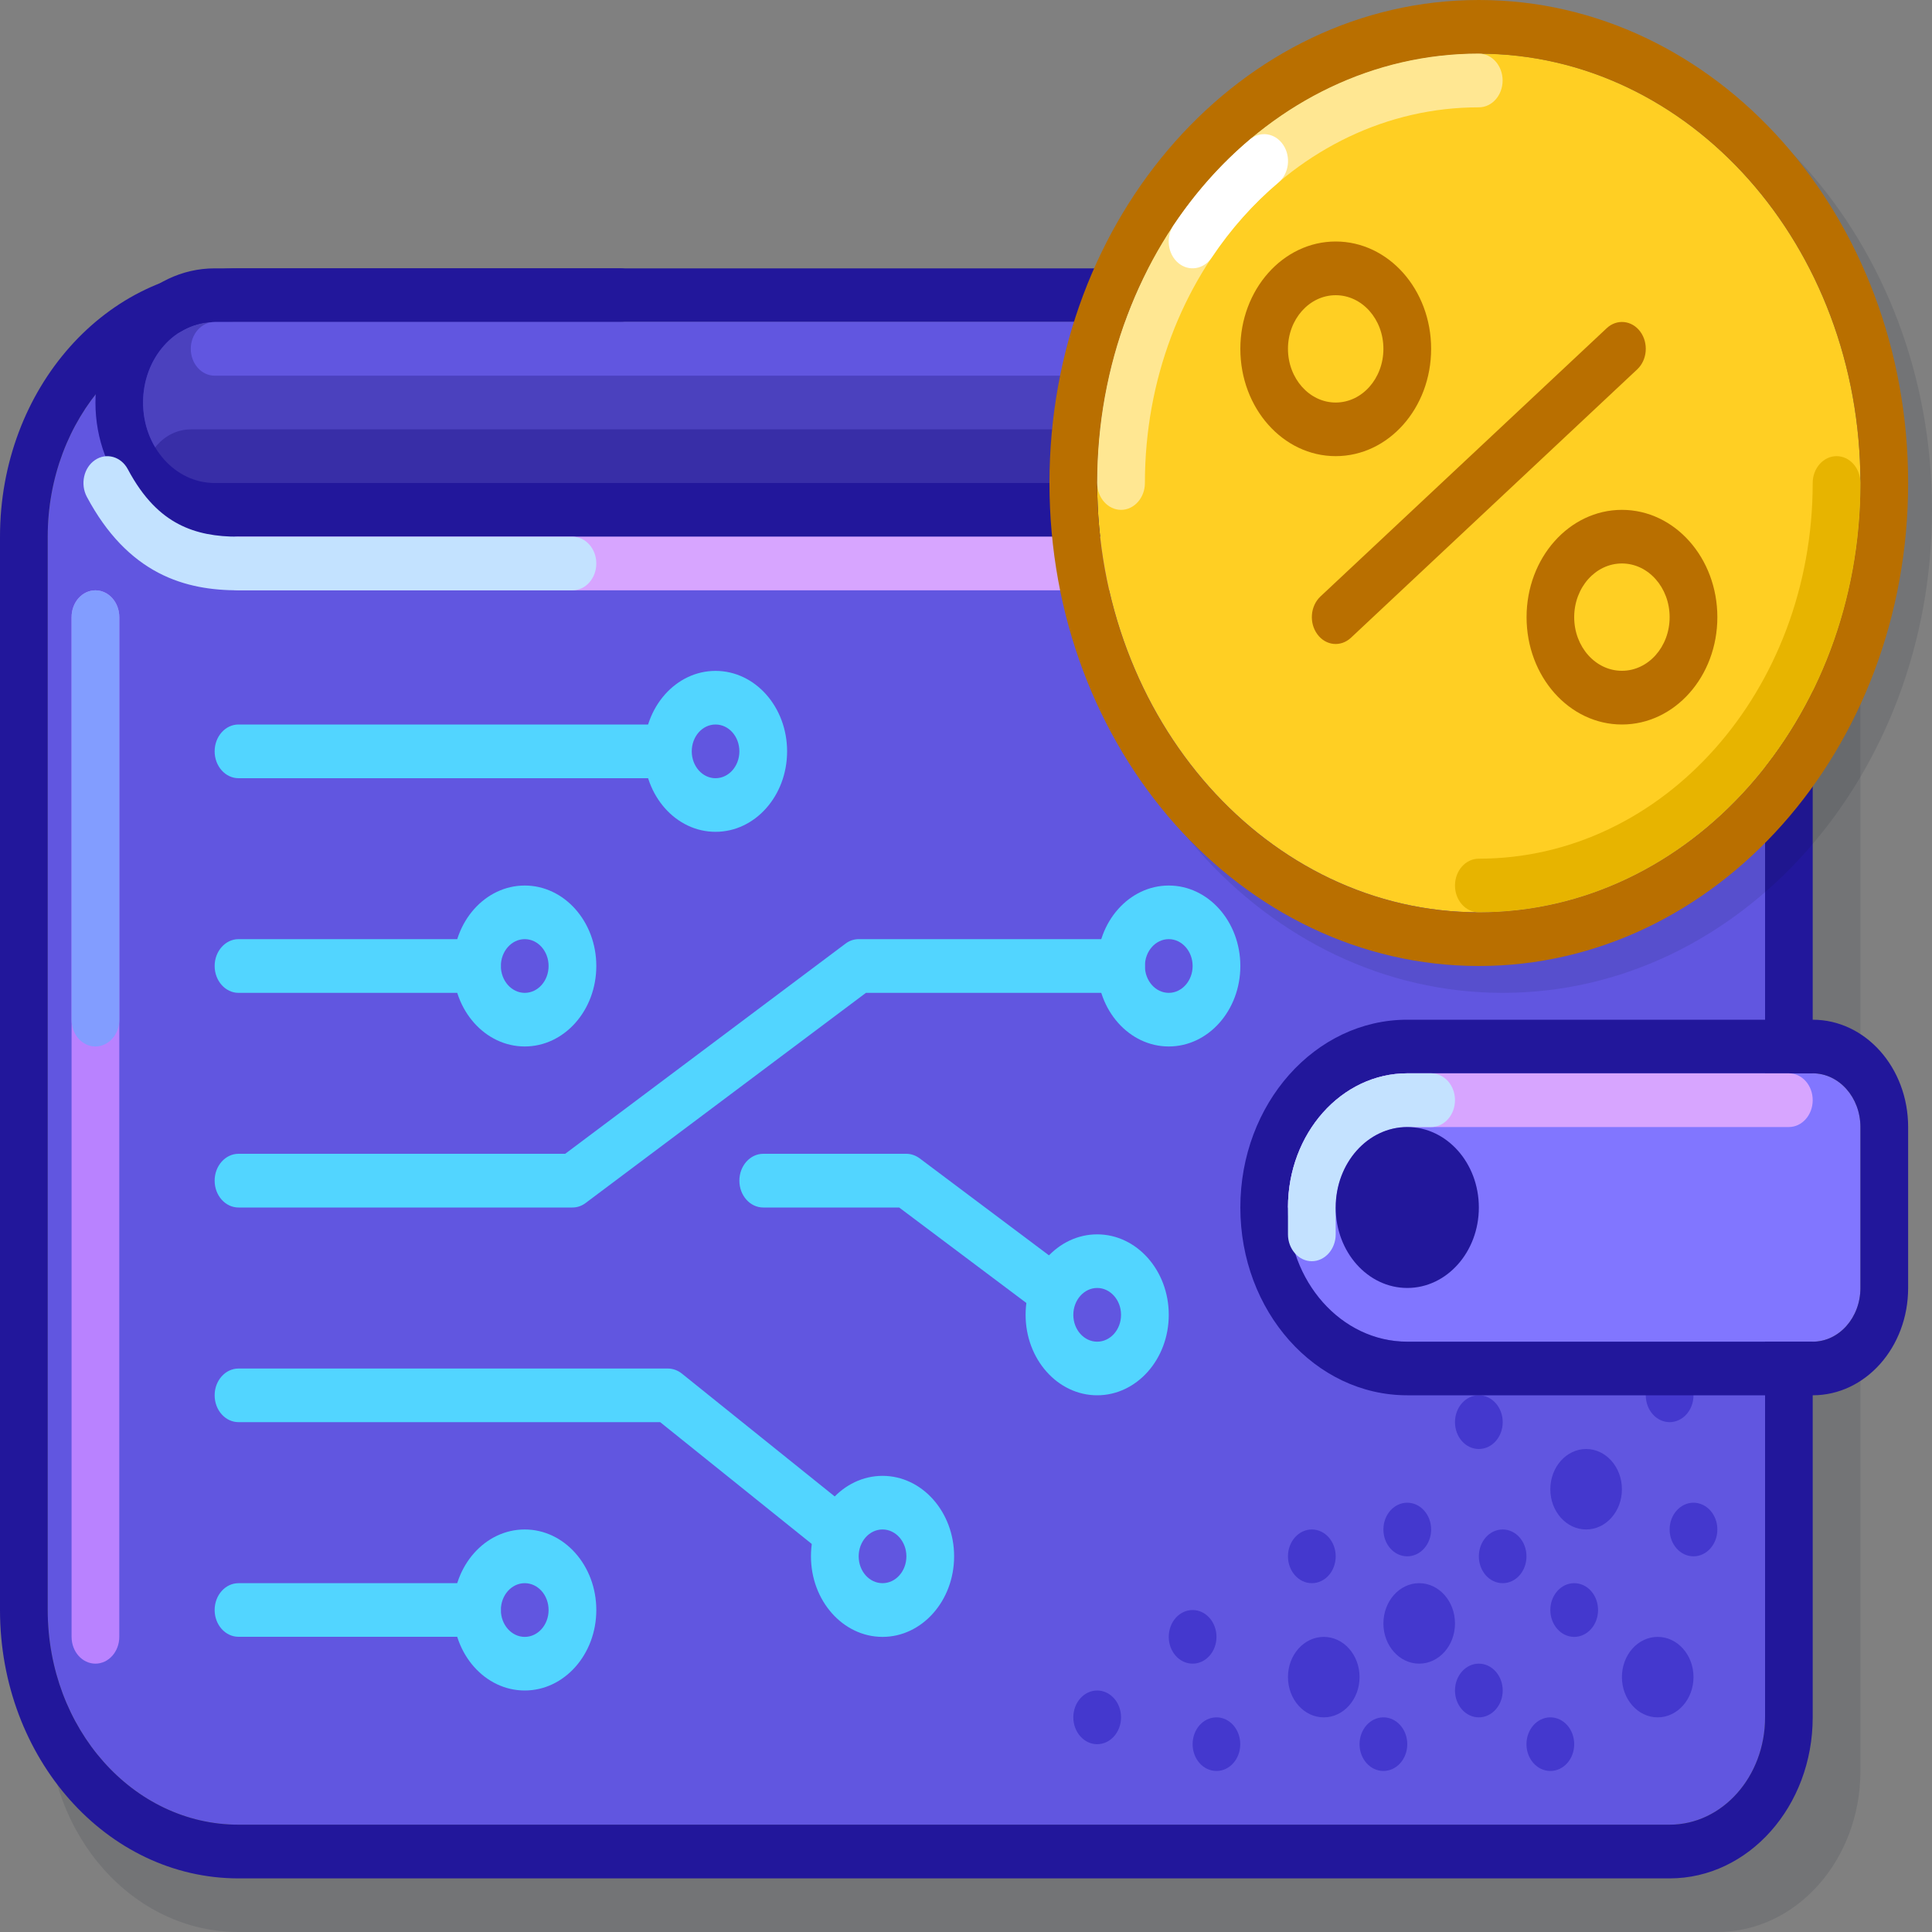 <svg width="20" height="20" viewBox="0 0 20 20" fill="none" xmlns="http://www.w3.org/2000/svg">
<rect x="0" y="0" width="20" height="20" fill="#808080" stroke="none"/>
<path d="M0.494 6.667C0.494 5.746 1.157 5 1.975 5H17.778C18.596 5 19.259 5.746 19.259 6.667V18.333C19.259 19.254 18.596 20 17.778 20H2.469C1.378 20 0.494 19.005 0.494 17.778V6.667Z" fill="#021024" fill-opacity="0.1"/>
<path fill-rule="evenodd" clip-rule="evenodd" d="M2.469 3.333C1.378 3.333 0.494 4.328 0.494 5.556V6.667V7.222V16.667C0.494 17.894 1.378 18.889 2.469 18.889H17.284C17.829 18.889 18.272 18.391 18.272 17.778V6.667C18.272 6.053 17.829 5.556 17.284 5.556V4.444C17.284 3.831 16.842 3.333 16.296 3.333H2.469Z" fill="#6156E0"/>
<path fill-rule="evenodd" clip-rule="evenodd" d="M0 5.556C0 4.021 1.105 2.778 2.469 2.778H16.296C17.114 2.778 17.778 3.524 17.778 4.444V5.095C18.353 5.324 18.765 5.941 18.765 6.667V17.778C18.765 18.698 18.102 19.445 17.284 19.445H2.469C1.105 19.445 0 18.201 0 16.667V5.556ZM17.284 5.556C17.829 5.556 18.272 6.053 18.272 6.667V17.778C18.272 18.392 17.829 18.889 17.284 18.889H2.469C1.378 18.889 0.494 17.894 0.494 16.667V5.556C0.494 4.328 1.378 3.333 2.469 3.333H16.296C16.842 3.333 17.284 3.831 17.284 4.444V5.556Z" fill="#22179B"/>
<path fill-rule="evenodd" clip-rule="evenodd" d="M0.988 6.111C1.124 6.111 1.235 6.235 1.235 6.389V16.944C1.235 17.098 1.124 17.222 0.988 17.222C0.851 17.222 0.741 17.098 0.741 16.944V6.389C0.741 6.235 0.851 6.111 0.988 6.111Z" fill="#B982FF"/>
<path fill-rule="evenodd" clip-rule="evenodd" d="M0.988 6.111C1.124 6.111 1.235 6.235 1.235 6.389V10.556C1.235 10.709 1.124 10.833 0.988 10.833C0.851 10.833 0.741 10.709 0.741 10.556V6.389C0.741 6.235 0.851 6.111 0.988 6.111Z" fill="#829DFF"/>
<path fill-rule="evenodd" clip-rule="evenodd" d="M2.222 7.778C2.222 7.624 2.333 7.5 2.469 7.5H6.914C7.05 7.5 7.16 7.624 7.16 7.778C7.16 7.931 7.05 8.056 6.914 8.056H2.469C2.333 8.056 2.222 7.931 2.222 7.778ZM2.222 10C2.222 9.847 2.333 9.722 2.469 9.722H4.938C5.075 9.722 5.185 9.847 5.185 10C5.185 10.153 5.075 10.278 4.938 10.278H2.469C2.333 10.278 2.222 10.153 2.222 10ZM2.222 16.667C2.222 16.513 2.333 16.389 2.469 16.389H4.938C5.075 16.389 5.185 16.513 5.185 16.667C5.185 16.82 5.075 16.944 4.938 16.944H2.469C2.333 16.944 2.222 16.82 2.222 16.667ZM7.654 12.222C7.654 12.069 7.765 11.944 7.901 11.944H9.383C9.431 11.944 9.479 11.961 9.52 11.991L11.001 13.102C11.115 13.187 11.145 13.36 11.07 13.487C10.994 13.615 10.841 13.65 10.727 13.565L9.308 12.5H7.901C7.765 12.5 7.654 12.376 7.654 12.222ZM2.222 14.444C2.222 14.291 2.333 14.167 2.469 14.167H6.914C6.965 14.167 7.015 14.185 7.057 14.218L8.785 15.607C8.896 15.697 8.922 15.87 8.843 15.995C8.764 16.12 8.609 16.148 8.498 16.059L6.834 14.722H2.469C2.333 14.722 2.222 14.598 2.222 14.444ZM8.752 9.769C8.792 9.738 8.84 9.722 8.889 9.722H11.605C11.741 9.722 11.852 9.847 11.852 10C11.852 10.153 11.741 10.278 11.605 10.278H8.964L6.063 12.453C6.022 12.484 5.975 12.5 5.926 12.5H2.469C2.333 12.5 2.222 12.376 2.222 12.222C2.222 12.069 2.333 11.944 2.469 11.944H5.851L8.752 9.769Z" fill="#52D5FF"/>
<path fill-rule="evenodd" clip-rule="evenodd" d="M12.099 10.833C12.508 10.833 12.84 10.46 12.84 10C12.84 9.54 12.508 9.167 12.099 9.167C11.69 9.167 11.358 9.54 11.358 10C11.358 10.46 11.69 10.833 12.099 10.833ZM12.099 10.278C12.235 10.278 12.346 10.153 12.346 10C12.346 9.847 12.235 9.722 12.099 9.722C11.962 9.722 11.852 9.847 11.852 10C11.852 10.153 11.962 10.278 12.099 10.278ZM11.358 14.444C11.767 14.444 12.099 14.071 12.099 13.611C12.099 13.151 11.767 12.778 11.358 12.778C10.949 12.778 10.617 13.151 10.617 13.611C10.617 14.071 10.949 14.444 11.358 14.444ZM11.358 13.889C11.494 13.889 11.605 13.765 11.605 13.611C11.605 13.458 11.494 13.333 11.358 13.333C11.222 13.333 11.111 13.458 11.111 13.611C11.111 13.765 11.222 13.889 11.358 13.889ZM9.136 16.945C9.545 16.945 9.877 16.571 9.877 16.111C9.877 15.651 9.545 15.278 9.136 15.278C8.727 15.278 8.395 15.651 8.395 16.111C8.395 16.571 8.727 16.945 9.136 16.945ZM9.136 16.389C9.272 16.389 9.383 16.265 9.383 16.111C9.383 15.958 9.272 15.833 9.136 15.833C8.999 15.833 8.889 15.958 8.889 16.111C8.889 16.265 8.999 16.389 9.136 16.389ZM5.432 10.833C5.841 10.833 6.173 10.46 6.173 10C6.173 9.54 5.841 9.167 5.432 9.167C5.023 9.167 4.691 9.54 4.691 10C4.691 10.46 5.023 10.833 5.432 10.833ZM5.432 10.278C5.569 10.278 5.679 10.153 5.679 10C5.679 9.847 5.569 9.722 5.432 9.722C5.296 9.722 5.185 9.847 5.185 10C5.185 10.153 5.296 10.278 5.432 10.278ZM5.432 17.5C5.841 17.5 6.173 17.127 6.173 16.667C6.173 16.206 5.841 15.833 5.432 15.833C5.023 15.833 4.691 16.206 4.691 16.667C4.691 17.127 5.023 17.5 5.432 17.5ZM5.432 16.945C5.569 16.945 5.679 16.82 5.679 16.667C5.679 16.513 5.569 16.389 5.432 16.389C5.296 16.389 5.185 16.513 5.185 16.667C5.185 16.82 5.296 16.945 5.432 16.945ZM7.407 8.611C7.817 8.611 8.148 8.238 8.148 7.778C8.148 7.318 7.817 6.945 7.407 6.945C6.998 6.945 6.667 7.318 6.667 7.778C6.667 8.238 6.998 8.611 7.407 8.611ZM7.407 8.056C7.544 8.056 7.654 7.931 7.654 7.778C7.654 7.624 7.544 7.5 7.407 7.5C7.271 7.5 7.161 7.624 7.161 7.778C7.161 7.931 7.271 8.056 7.407 8.056Z" fill="#52D5FF"/>
<path d="M16.296 3.333H2.222C1.813 3.333 1.481 3.706 1.481 4.167C1.481 4.627 1.813 5 2.222 5H17.284V4.444C17.284 3.831 16.842 3.333 16.296 3.333Z" fill="#4B41BE"/>
<path d="M17.284 5.556V4.445H1.975C1.703 4.445 1.481 4.693 1.481 5C1.481 5.307 1.703 5.556 1.975 5.556H17.284Z" fill="#382EA7"/>
<path fill-rule="evenodd" clip-rule="evenodd" d="M2.222 3.333C1.813 3.333 1.481 3.706 1.481 4.167C1.481 4.627 1.813 5 2.222 5H17.531C17.667 5 17.778 5.124 17.778 5.278C17.778 5.431 17.667 5.556 17.531 5.556H2.222C1.54 5.556 0.988 4.934 0.988 4.167C0.988 3.4 1.54 2.778 2.222 2.778H6.42C6.556 2.778 6.667 2.902 6.667 3.056C6.667 3.209 6.556 3.333 6.42 3.333H2.222Z" fill="#22179B"/>
<path d="M13.827 16.111C13.827 16.265 13.717 16.389 13.58 16.389C13.444 16.389 13.333 16.265 13.333 16.111C13.333 15.958 13.444 15.833 13.58 15.833C13.717 15.833 13.827 15.958 13.827 16.111ZM14.815 15.833C14.815 15.987 14.704 16.111 14.568 16.111C14.431 16.111 14.321 15.987 14.321 15.833C14.321 15.68 14.431 15.556 14.568 15.556C14.704 15.556 14.815 15.68 14.815 15.833ZM15.062 16.806C15.062 17.036 14.896 17.222 14.691 17.222C14.487 17.222 14.321 17.036 14.321 16.806C14.321 16.576 14.487 16.389 14.691 16.389C14.896 16.389 15.062 16.576 15.062 16.806ZM17.531 17.361C17.531 17.591 17.365 17.778 17.16 17.778C16.956 17.778 16.79 17.591 16.79 17.361C16.79 17.131 16.956 16.945 17.16 16.945C17.365 16.945 17.531 17.131 17.531 17.361ZM14.074 17.361C14.074 17.591 13.908 17.778 13.704 17.778C13.499 17.778 13.333 17.591 13.333 17.361C13.333 17.131 13.499 16.945 13.704 16.945C13.908 16.945 14.074 17.131 14.074 17.361ZM12.593 16.945C12.593 17.098 12.482 17.222 12.346 17.222C12.209 17.222 12.099 17.098 12.099 16.945C12.099 16.791 12.209 16.667 12.346 16.667C12.482 16.667 12.593 16.791 12.593 16.945ZM11.605 17.778C11.605 17.931 11.494 18.056 11.358 18.056C11.222 18.056 11.111 17.931 11.111 17.778C11.111 17.624 11.222 17.5 11.358 17.5C11.494 17.5 11.605 17.624 11.605 17.778ZM17.531 14.444C17.531 14.598 17.42 14.722 17.284 14.722C17.148 14.722 17.037 14.598 17.037 14.444C17.037 14.291 17.148 14.167 17.284 14.167C17.42 14.167 17.531 14.291 17.531 14.444ZM15.556 14.722C15.556 14.876 15.445 15 15.309 15C15.172 15 15.062 14.876 15.062 14.722C15.062 14.569 15.172 14.444 15.309 14.444C15.445 14.444 15.556 14.569 15.556 14.722ZM14.568 18.056C14.568 18.209 14.457 18.333 14.321 18.333C14.185 18.333 14.074 18.209 14.074 18.056C14.074 17.902 14.185 17.778 14.321 17.778C14.457 17.778 14.568 17.902 14.568 18.056ZM12.839 18.056C12.839 18.209 12.729 18.333 12.593 18.333C12.456 18.333 12.346 18.209 12.346 18.056C12.346 17.902 12.456 17.778 12.593 17.778C12.729 17.778 12.839 17.902 12.839 18.056ZM15.802 16.111C15.802 16.265 15.692 16.389 15.556 16.389C15.419 16.389 15.309 16.265 15.309 16.111C15.309 15.958 15.419 15.833 15.556 15.833C15.692 15.833 15.802 15.958 15.802 16.111ZM16.543 16.667C16.543 16.82 16.433 16.945 16.296 16.945C16.16 16.945 16.049 16.82 16.049 16.667C16.049 16.513 16.16 16.389 16.296 16.389C16.433 16.389 16.543 16.513 16.543 16.667ZM17.778 15.833C17.778 15.987 17.667 16.111 17.531 16.111C17.395 16.111 17.284 15.987 17.284 15.833C17.284 15.68 17.395 15.556 17.531 15.556C17.667 15.556 17.778 15.68 17.778 15.833ZM16.79 15.417C16.79 15.647 16.624 15.833 16.42 15.833C16.215 15.833 16.049 15.647 16.049 15.417C16.049 15.187 16.215 15 16.42 15C16.624 15 16.79 15.187 16.79 15.417ZM15.556 17.5C15.556 17.653 15.445 17.778 15.309 17.778C15.172 17.778 15.062 17.653 15.062 17.5C15.062 17.347 15.172 17.222 15.309 17.222C15.445 17.222 15.556 17.347 15.556 17.5ZM16.296 18.056C16.296 18.209 16.186 18.333 16.049 18.333C15.913 18.333 15.802 18.209 15.802 18.056C15.802 17.902 15.913 17.778 16.049 17.778C16.186 17.778 16.296 17.902 16.296 18.056Z" fill="#4438CE"/>
<path d="M13.333 12.5C13.333 11.733 13.886 11.111 14.568 11.111H18.765C19.038 11.111 19.259 11.36 19.259 11.667V13.333C19.259 13.64 19.038 13.889 18.765 13.889H14.568C13.886 13.889 13.333 13.267 13.333 12.5Z" fill="#8176FF"/>
<path fill-rule="evenodd" clip-rule="evenodd" d="M14.568 10.556H18.765C19.311 10.556 19.753 11.053 19.753 11.667V13.333C19.753 13.947 19.311 14.444 18.765 14.444H14.568C13.613 14.444 12.84 13.574 12.84 12.5C12.84 11.426 13.613 10.556 14.568 10.556ZM14.568 11.111C13.886 11.111 13.333 11.733 13.333 12.5C13.333 13.267 13.886 13.889 14.568 13.889H18.765C19.038 13.889 19.259 13.64 19.259 13.333V11.667C19.259 11.36 19.038 11.111 18.765 11.111H14.568Z" fill="#22179B"/>
<path fill-rule="evenodd" clip-rule="evenodd" d="M13.333 12.5C13.333 11.733 13.886 11.111 14.568 11.111H18.518C18.655 11.111 18.765 11.235 18.765 11.389C18.765 11.542 18.655 11.667 18.518 11.667H14.568C14.159 11.667 13.827 12.04 13.827 12.5H13.333Z" fill="#D7A5FF"/>
<path fill-rule="evenodd" clip-rule="evenodd" d="M13.333 12.5C13.333 11.733 13.886 11.111 14.568 11.111H14.815C14.951 11.111 15.062 11.235 15.062 11.389C15.062 11.542 14.951 11.667 14.815 11.667H14.568C14.159 11.667 13.827 12.04 13.827 12.5V12.778C13.827 12.931 13.716 13.056 13.58 13.056C13.444 13.056 13.333 12.931 13.333 12.778V12.5Z" fill="#C4E2FF"/>
<path d="M15.309 12.5C15.309 12.96 14.977 13.333 14.568 13.333C14.159 13.333 13.827 12.96 13.827 12.5C13.827 12.04 14.159 11.667 14.568 11.667C14.977 11.667 15.309 12.04 15.309 12.5Z" fill="#22179B"/>
<path fill-rule="evenodd" clip-rule="evenodd" d="M1.975 3.611C1.975 3.458 2.086 3.333 2.222 3.333H15.803C15.939 3.333 16.049 3.458 16.049 3.611C16.049 3.765 15.939 3.889 15.803 3.889H2.222C2.086 3.889 1.975 3.765 1.975 3.611Z" fill="#6156E0"/>
<path fill-rule="evenodd" clip-rule="evenodd" d="M2.222 5.833C2.222 5.68 2.333 5.555 2.469 5.555H16.79C16.926 5.555 17.037 5.68 17.037 5.833C17.037 5.987 16.926 6.111 16.79 6.111H2.469C2.333 6.111 2.222 5.987 2.222 5.833Z" fill="#D7A5FF"/>
<path fill-rule="evenodd" clip-rule="evenodd" d="M0.984 4.762C1.101 4.683 1.253 4.726 1.323 4.857C1.485 5.162 1.666 5.33 1.848 5.425C2.035 5.523 2.241 5.556 2.469 5.556H5.926C6.062 5.556 6.173 5.68 6.173 5.833C6.173 5.987 6.062 6.111 5.926 6.111H2.469C2.203 6.111 1.916 6.074 1.639 5.929C1.359 5.782 1.107 5.533 0.899 5.143C0.829 5.011 0.867 4.841 0.984 4.762Z" fill="#C3E2FF"/>
<path d="M20 5.278C20 8.039 18.01 10.278 15.556 10.278C13.101 10.278 11.111 8.039 11.111 5.278C11.111 2.516 13.101 0.278 15.556 0.278C18.01 0.278 20 2.516 20 5.278Z" fill="#021024" fill-opacity="0.1"/>
<path d="M19.259 5C19.259 7.455 17.49 9.444 15.309 9.444C13.127 9.444 11.358 7.455 11.358 5C11.358 2.545 13.127 0.555 15.309 0.555C17.49 0.555 19.259 2.545 19.259 5Z" fill="#FFCF23"/>
<path fill-rule="evenodd" clip-rule="evenodd" d="M19.753 5C19.753 7.761 17.763 10 15.309 10C12.854 10 10.864 7.761 10.864 5C10.864 2.239 12.854 0 15.309 0C17.763 0 19.753 2.239 19.753 5ZM15.309 9.444C17.491 9.444 19.259 7.455 19.259 5C19.259 2.545 17.491 0.556 15.309 0.556C13.127 0.556 11.358 2.545 11.358 5C11.358 7.455 13.127 9.444 15.309 9.444Z" fill="#B96F00"/>
<path fill-rule="evenodd" clip-rule="evenodd" d="M13.827 3.056C13.555 3.056 13.333 3.304 13.333 3.611C13.333 3.918 13.555 4.167 13.827 4.167C14.1 4.167 14.321 3.918 14.321 3.611C14.321 3.304 14.1 3.056 13.827 3.056ZM12.84 3.611C12.84 2.997 13.282 2.5 13.827 2.5C14.373 2.5 14.815 2.997 14.815 3.611C14.815 4.225 14.373 4.722 13.827 4.722C13.282 4.722 12.84 4.225 12.84 3.611ZM16.79 5.833C16.517 5.833 16.296 6.082 16.296 6.389C16.296 6.696 16.517 6.944 16.79 6.944C17.063 6.944 17.284 6.696 17.284 6.389C17.284 6.082 17.063 5.833 16.79 5.833ZM15.803 6.389C15.803 5.775 16.245 5.278 16.79 5.278C17.336 5.278 17.778 5.775 17.778 6.389C17.778 7.003 17.336 7.5 16.79 7.5C16.245 7.5 15.803 7.003 15.803 6.389Z" fill="#B96F00"/>
<path fill-rule="evenodd" clip-rule="evenodd" d="M15.309 8.889C17.218 8.889 18.765 7.148 18.765 5C18.765 4.847 18.876 4.722 19.012 4.722C19.149 4.722 19.259 4.847 19.259 5C19.259 7.455 17.491 9.444 15.309 9.444C15.172 9.444 15.062 9.32 15.062 9.167C15.062 9.013 15.172 8.889 15.309 8.889Z" fill="#E7B400"/>
<path fill-rule="evenodd" clip-rule="evenodd" d="M15.309 1.111C13.399 1.111 11.852 2.852 11.852 5C11.852 5.153 11.741 5.278 11.605 5.278C11.469 5.278 11.358 5.153 11.358 5C11.358 2.545 13.127 0.555 15.309 0.555C15.445 0.555 15.555 0.68 15.555 0.833C15.555 0.987 15.445 1.111 15.309 1.111Z" fill="#FFE792"/>
<path fill-rule="evenodd" clip-rule="evenodd" d="M13.284 1.5C13.366 1.623 13.344 1.797 13.235 1.889C12.973 2.11 12.74 2.372 12.543 2.667C12.461 2.789 12.306 2.814 12.197 2.722C12.088 2.63 12.066 2.456 12.148 2.333C12.373 1.997 12.639 1.697 12.938 1.445C13.047 1.352 13.202 1.377 13.284 1.5Z" fill="white"/>
<path fill-rule="evenodd" clip-rule="evenodd" d="M16.98 3.433C17.067 3.551 17.053 3.726 16.948 3.824L13.985 6.602C13.88 6.7 13.725 6.685 13.638 6.567C13.55 6.449 13.564 6.274 13.669 6.175L16.632 3.398C16.737 3.299 16.893 3.315 16.98 3.433Z" fill="#B96F00"/>
</svg>

